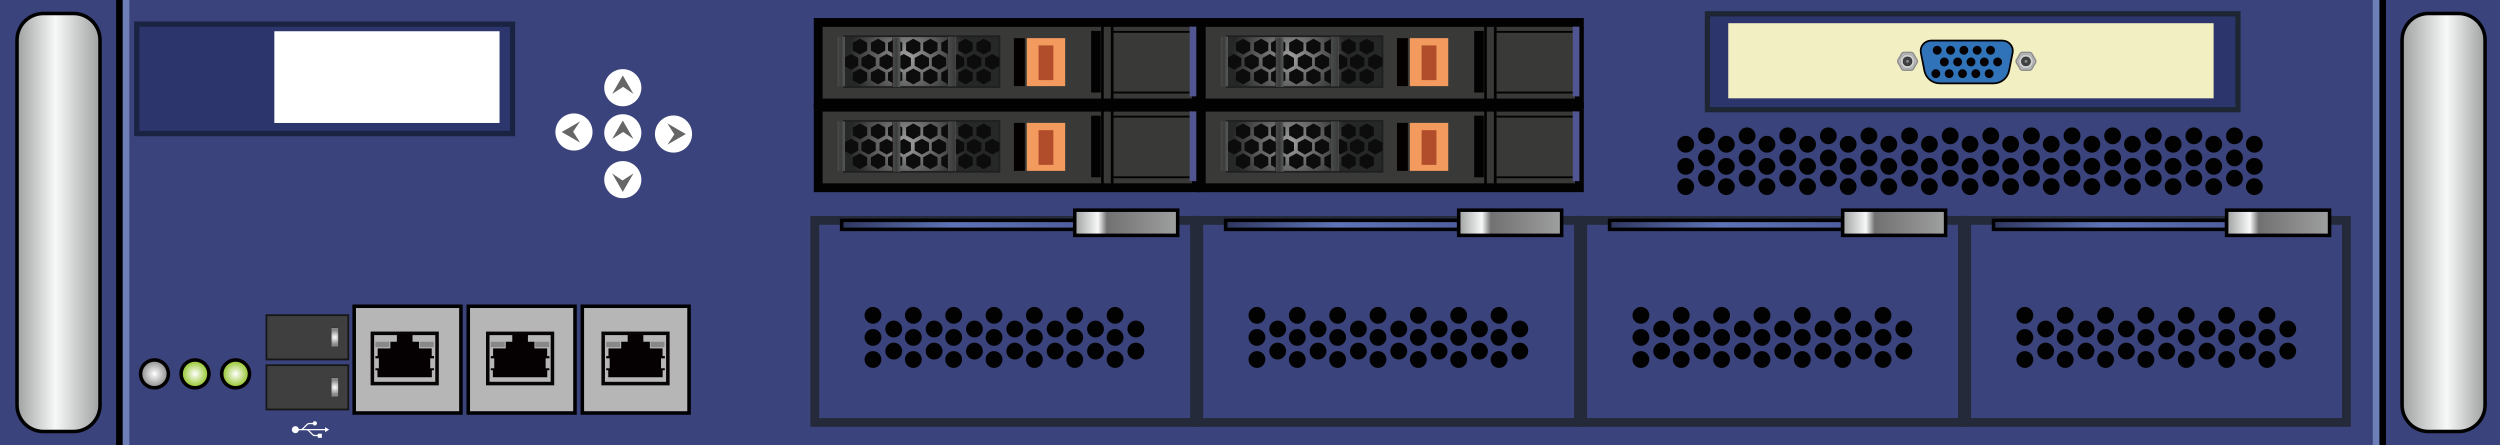 <?xml version="1.0" encoding="utf-8"?>
<!-- Generator: Adobe Illustrator 16.0.0, SVG Export Plug-In . SVG Version: 6.00 Build 0)  -->
<!DOCTYPE svg PUBLIC "-//W3C//DTD SVG 1.1//EN" "http://www.w3.org/Graphics/SVG/1.1/DTD/svg11.dtd">
<svg version="1.1" id="图层_1" xmlns="http://www.w3.org/2000/svg" xmlns:xlink="http://www.w3.org/1999/xlink" x="0px" y="0px"
	 width="1417.32px" height="252.28px" viewBox="0 0 1417.32 252.28" enable-background="new 0 0 1417.32 252.28"
	 xml:space="preserve">
<g>
	<rect x="-0.001" y="-0.001" fill="#3A437B" width="1417.323" height="252.283"/>
	
		<rect x="77.526" y="13.713" fill="#2C366C" stroke="#1B2342" stroke-width="3" stroke-miterlimit="10" width="213.034" height="62"/>
	<rect x="155.531" y="17.713" fill="#FFFFFF" width="127.671" height="52"/>
	<g>
		<radialGradient id="SVGID_1_" cx="353.079" cy="49.728" r="10.527" gradientUnits="userSpaceOnUse">
			<stop  offset="0" style="stop-color:#FFFFFF"/>
			<stop  offset="1" style="stop-color:#FFFFFF"/>
		</radialGradient>
		<circle fill="url(#SVGID_1_)" cx="353.079" cy="49.728" r="10.527"/>
		<polygon fill="#666666" points="347.058,53.205 353.079,42.776 359.1,53.205 353.275,49.257 		"/>
	</g>
	<g>
		
			<radialGradient id="SVGID_2_" cx="-10149.08" cy="10790.438" r="10.527" gradientTransform="matrix(-1 0 0 -1 -9796.001 10892.273)" gradientUnits="userSpaceOnUse">
			<stop  offset="0" style="stop-color:#FFFFFF"/>
			<stop  offset="1" style="stop-color:#FFFFFF"/>
		</radialGradient>
		<circle fill="url(#SVGID_2_)" cx="353.079" cy="101.836" r="10.526"/>
		<polygon fill="#666666" points="359.101,98.36 353.079,108.789 347.058,98.36 352.882,102.307 		"/>
	</g>
	<g>
		<radialGradient id="SVGID_3_" cx="353.079" cy="75.282" r="10.527" gradientUnits="userSpaceOnUse">
			<stop  offset="0" style="stop-color:#FFFFFF"/>
			<stop  offset="1" style="stop-color:#FFFFFF"/>
		</radialGradient>
		<circle fill="url(#SVGID_3_)" cx="353.079" cy="75.282" r="10.527"/>
		<polygon fill="#666666" points="347.058,78.758 353.079,68.33 359.1,78.758 353.275,74.811 		"/>
	</g>
	<g>
		
			<radialGradient id="SVGID_4_" cx="-10278.1" cy="229.594" r="10.527" gradientTransform="matrix(0 1 -1 0 611.428 10354.093)" gradientUnits="userSpaceOnUse">
			<stop  offset="0" style="stop-color:#FFFFFF"/>
			<stop  offset="1" style="stop-color:#FFFFFF"/>
		</radialGradient>
		<circle fill="url(#SVGID_4_)" cx="381.834" cy="75.994" r="10.526"/>
		<polygon fill="#666666" points="378.357,69.972 388.786,75.993 378.357,82.014 382.305,76.19 		"/>
	</g>
	<g>
		
			<radialGradient id="SVGID_5_" cx="407.074" cy="10782.953" r="10.527" gradientTransform="matrix(0 -1 1 0 -10457.559 481.907)" gradientUnits="userSpaceOnUse">
			<stop  offset="0" style="stop-color:#FFFFFF"/>
			<stop  offset="1" style="stop-color:#FFFFFF"/>
		</radialGradient>
		<circle fill="url(#SVGID_5_)" cx="325.396" cy="74.833" r="10.526"/>
		<polygon fill="#666666" points="328.871,80.855 318.442,74.833 328.871,68.812 324.924,74.636 		"/>
	</g>
	<g>
		<circle fill="#020202" cx="955.676" cy="81.778" r="4.772"/>
		<circle fill="#020202" cx="967.45" cy="77.005" r="4.773"/>
		<circle fill="#020202" cx="967.45" cy="89.534" r="4.773"/>
		<circle fill="#020202" cx="967.45" cy="101.033" r="4.773"/>
		<circle fill="#020202" cx="955.676" cy="94.307" r="4.772"/>
		<circle fill="#020202" cx="955.676" cy="105.807" r="4.772"/>
		<circle fill="#020202" cx="978.702" cy="81.778" r="4.772"/>
		<circle fill="#020202" cx="990.476" cy="77.005" r="4.773"/>
		<circle fill="#020202" cx="990.476" cy="89.534" r="4.773"/>
		<circle fill="#020202" cx="990.476" cy="101.033" r="4.773"/>
		<circle fill="#020202" cx="978.702" cy="94.307" r="4.772"/>
		<circle fill="#020202" cx="978.702" cy="105.807" r="4.772"/>
		<circle fill="#020202" cx="1001.729" cy="81.778" r="4.772"/>
		<circle fill="#020202" cx="1013.502" cy="77.005" r="4.773"/>
		<circle fill="#020202" cx="1013.502" cy="89.534" r="4.773"/>
		<circle fill="#020202" cx="1013.502" cy="101.033" r="4.773"/>
		<circle fill="#020202" cx="1001.729" cy="94.307" r="4.772"/>
		<circle fill="#020202" cx="1001.729" cy="105.807" r="4.772"/>
		<circle fill="#020202" cx="1024.755" cy="81.778" r="4.772"/>
		<circle fill="#020202" cx="1036.529" cy="77.005" r="4.773"/>
		<circle fill="#020202" cx="1036.529" cy="89.534" r="4.773"/>
		<circle fill="#020202" cx="1036.529" cy="101.033" r="4.773"/>
		<circle fill="#020202" cx="1024.755" cy="94.307" r="4.772"/>
		<circle fill="#020202" cx="1024.755" cy="105.807" r="4.772"/>
		<circle fill="#020202" cx="1047.781" cy="81.778" r="4.772"/>
		<circle fill="#020202" cx="1059.555" cy="77.005" r="4.772"/>
		<circle fill="#020202" cx="1059.555" cy="89.534" r="4.772"/>
		<circle fill="#020202" cx="1059.555" cy="101.033" r="4.772"/>
		<circle fill="#020202" cx="1047.781" cy="94.307" r="4.772"/>
		<circle fill="#020202" cx="1047.781" cy="105.807" r="4.772"/>
		<circle fill="#020202" cx="1070.808" cy="81.778" r="4.772"/>
		<circle fill="#020202" cx="1082.581" cy="77.005" r="4.772"/>
		<circle fill="#020202" cx="1082.581" cy="89.534" r="4.772"/>
		<circle fill="#020202" cx="1082.581" cy="101.033" r="4.772"/>
		<circle fill="#020202" cx="1070.808" cy="94.307" r="4.772"/>
		<circle fill="#020202" cx="1070.808" cy="105.807" r="4.772"/>
		<circle fill="#020202" cx="1093.834" cy="81.778" r="4.772"/>
		<circle fill="#020202" cx="1105.607" cy="77.005" r="4.772"/>
		<circle fill="#020202" cx="1105.607" cy="89.534" r="4.772"/>
		<circle fill="#020202" cx="1105.607" cy="101.033" r="4.772"/>
		<circle fill="#020202" cx="1093.834" cy="94.307" r="4.772"/>
		<circle fill="#020202" cx="1093.834" cy="105.807" r="4.772"/>
		<circle fill="#020202" cx="1116.86" cy="81.778" r="4.772"/>
		<circle fill="#020202" cx="1128.634" cy="77.005" r="4.773"/>
		<circle fill="#020202" cx="1128.634" cy="89.534" r="4.773"/>
		<circle fill="#020202" cx="1128.634" cy="101.033" r="4.773"/>
		<circle fill="#020202" cx="1116.86" cy="94.307" r="4.772"/>
		<circle fill="#020202" cx="1116.86" cy="105.807" r="4.772"/>
		<circle fill="#020202" cx="1139.887" cy="81.778" r="4.772"/>
		<circle fill="#020202" cx="1151.661" cy="77.005" r="4.772"/>
		<circle fill="#020202" cx="1151.661" cy="89.534" r="4.772"/>
		<circle fill="#020202" cx="1151.661" cy="101.033" r="4.772"/>
		<circle fill="#020202" cx="1139.887" cy="94.307" r="4.772"/>
		<circle fill="#020202" cx="1139.887" cy="105.807" r="4.772"/>
		<circle fill="#020202" cx="1162.913" cy="81.778" r="4.772"/>
		<circle fill="#020202" cx="1174.687" cy="77.005" r="4.773"/>
		<circle fill="#020202" cx="1174.687" cy="89.534" r="4.773"/>
		<circle fill="#020202" cx="1174.687" cy="101.033" r="4.773"/>
		<circle fill="#020202" cx="1162.913" cy="94.307" r="4.772"/>
		<circle fill="#020202" cx="1162.913" cy="105.807" r="4.772"/>
		<circle fill="#020202" cx="1185.939" cy="81.778" r="4.772"/>
		<circle fill="#020202" cx="1197.713" cy="77.005" r="4.773"/>
		<circle fill="#020202" cx="1197.713" cy="89.534" r="4.773"/>
		<circle fill="#020202" cx="1197.713" cy="101.033" r="4.773"/>
		<circle fill="#020202" cx="1185.939" cy="94.307" r="4.772"/>
		<circle fill="#020202" cx="1185.939" cy="105.807" r="4.772"/>
		<circle fill="#020202" cx="1208.966" cy="81.778" r="4.772"/>
		<circle fill="#020202" cx="1220.74" cy="77.005" r="4.773"/>
		<circle fill="#020202" cx="1220.74" cy="89.534" r="4.773"/>
		<circle fill="#020202" cx="1220.74" cy="101.033" r="4.773"/>
		<circle fill="#020202" cx="1208.966" cy="94.307" r="4.772"/>
		<circle fill="#020202" cx="1208.966" cy="105.807" r="4.772"/>
		<circle fill="#020202" cx="1231.992" cy="81.778" r="4.772"/>
		<circle fill="#020202" cx="1243.766" cy="77.005" r="4.773"/>
		<circle fill="#020202" cx="1243.766" cy="89.534" r="4.773"/>
		<circle fill="#020202" cx="1243.766" cy="101.033" r="4.773"/>
		<circle fill="#020202" cx="1231.992" cy="94.307" r="4.772"/>
		<circle fill="#020202" cx="1231.992" cy="105.807" r="4.772"/>
		<circle fill="#020202" cx="1255.019" cy="81.778" r="4.772"/>
		<circle fill="#020202" cx="1266.792" cy="77.005" r="4.773"/>
		<circle fill="#020202" cx="1266.792" cy="89.534" r="4.773"/>
		<circle fill="#020202" cx="1266.792" cy="101.033" r="4.773"/>
		<circle fill="#020202" cx="1255.019" cy="94.307" r="4.772"/>
		<circle fill="#020202" cx="1255.019" cy="105.807" r="4.772"/>
		<circle fill="#020202" cx="1278.045" cy="81.778" r="4.772"/>
		<circle fill="#020202" cx="1278.045" cy="94.307" r="4.772"/>
		<circle fill="#020202" cx="1278.045" cy="105.807" r="4.772"/>
	</g>
	<g>
		
			<rect x="461.916" y="124.929" fill="#3A437B" stroke="#252A3A" stroke-width="5" stroke-miterlimit="10" width="215.286" height="114.569"/>
		<g>
			<circle fill="#020202" cx="494.917" cy="178.766" r="4.772"/>
			<circle fill="#020202" cx="494.917" cy="191.293" r="4.772"/>
			<circle fill="#020202" cx="506.691" cy="186.521" r="4.773"/>
			<circle fill="#020202" cx="506.691" cy="199.049" r="4.773"/>
			<circle fill="#020202" cx="494.917" cy="203.822" r="4.772"/>
		</g>
		<g>
			<circle fill="#020202" cx="517.794" cy="178.766" r="4.772"/>
			<circle fill="#020202" cx="517.794" cy="191.293" r="4.772"/>
			<circle fill="#020202" cx="529.567" cy="186.521" r="4.772"/>
			<circle fill="#020202" cx="529.567" cy="199.049" r="4.772"/>
			<circle fill="#020202" cx="517.794" cy="203.822" r="4.772"/>
		</g>
		<g>
			<circle fill="#020202" cx="540.671" cy="178.766" r="4.772"/>
			<circle fill="#020202" cx="540.671" cy="191.293" r="4.772"/>
			<circle fill="#020202" cx="552.445" cy="186.521" r="4.773"/>
			<circle fill="#020202" cx="552.445" cy="199.049" r="4.773"/>
			<circle fill="#020202" cx="540.671" cy="203.822" r="4.772"/>
		</g>
		<g>
			<circle fill="#020202" cx="563.548" cy="178.766" r="4.772"/>
			<circle fill="#020202" cx="563.548" cy="191.293" r="4.772"/>
			<circle fill="#020202" cx="575.321" cy="186.521" r="4.772"/>
			<circle fill="#020202" cx="575.321" cy="199.049" r="4.772"/>
			<circle fill="#020202" cx="563.548" cy="203.822" r="4.772"/>
		</g>
		<g>
			<circle fill="#020202" cx="586.425" cy="178.766" r="4.772"/>
			<circle fill="#020202" cx="586.425" cy="191.293" r="4.772"/>
			<circle fill="#020202" cx="598.198" cy="186.521" r="4.772"/>
			<circle fill="#020202" cx="598.198" cy="199.049" r="4.772"/>
			<circle fill="#020202" cx="586.425" cy="203.822" r="4.772"/>
		</g>
		<g>
			<circle fill="#020202" cx="609.302" cy="178.766" r="4.772"/>
			<circle fill="#020202" cx="609.302" cy="191.293" r="4.772"/>
			<circle fill="#020202" cx="621.076" cy="186.521" r="4.773"/>
			<circle fill="#020202" cx="621.076" cy="199.049" r="4.773"/>
			<circle fill="#020202" cx="609.302" cy="203.822" r="4.772"/>
		</g>
		<g>
			<circle fill="#020202" cx="632.179" cy="178.766" r="4.772"/>
			<circle fill="#020202" cx="632.179" cy="191.293" r="4.772"/>
			<circle fill="#020202" cx="643.952" cy="186.521" r="4.772"/>
			<circle fill="#020202" cx="643.952" cy="199.049" r="4.772"/>
			<circle fill="#020202" cx="632.179" cy="203.822" r="4.772"/>
		</g>
		<linearGradient id="SVGID_6_" gradientUnits="userSpaceOnUse" x1="477.16" y1="127.481" x2="609.302" y2="127.481">
			<stop  offset="0" style="stop-color:#2F3760"/>
			<stop  offset="0.473" style="stop-color:#5E74B7"/>
			<stop  offset="1" style="stop-color:#4F5E9E"/>
		</linearGradient>
		
			<rect x="477.16" y="124.93" fill="url(#SVGID_6_)" stroke="#000000" stroke-width="2" stroke-miterlimit="10" width="132.142" height="5.103"/>
		<linearGradient id="SVGID_7_" gradientUnits="userSpaceOnUse" x1="609.302" y1="126.294" x2="667.654" y2="126.294">
			<stop  offset="0" style="stop-color:#9FA0A0"/>
			<stop  offset="0.226" style="stop-color:#F7F8F8"/>
			<stop  offset="0.312" style="stop-color:#727171"/>
			<stop  offset="1" style="stop-color:#9FA0A0"/>
		</linearGradient>
		
			<rect x="609.302" y="119.152" fill="url(#SVGID_7_)" stroke="#000000" stroke-width="2" stroke-miterlimit="10" width="58.353" height="14.284"/>
		
			<rect x="679.595" y="124.929" fill="#3A437B" stroke="#252A3A" stroke-width="5" stroke-miterlimit="10" width="215.286" height="114.569"/>
		<g>
			<circle fill="#020202" cx="712.596" cy="178.766" r="4.772"/>
			<circle fill="#020202" cx="712.596" cy="191.293" r="4.772"/>
			<circle fill="#020202" cx="724.37" cy="186.521" r="4.772"/>
			<circle fill="#020202" cx="724.37" cy="199.049" r="4.772"/>
			<circle fill="#020202" cx="712.596" cy="203.822" r="4.772"/>
		</g>
		<g>
			<circle fill="#020202" cx="735.473" cy="178.766" r="4.773"/>
			<circle fill="#020202" cx="735.473" cy="191.293" r="4.773"/>
			<circle fill="#020202" cx="747.247" cy="186.521" r="4.772"/>
			<circle fill="#020202" cx="747.247" cy="199.049" r="4.772"/>
			<circle fill="#020202" cx="735.473" cy="203.822" r="4.773"/>
		</g>
		<g>
			<circle fill="#020202" cx="758.351" cy="178.766" r="4.772"/>
			<circle fill="#020202" cx="758.351" cy="191.293" r="4.772"/>
			<circle fill="#020202" cx="770.124" cy="186.521" r="4.772"/>
			<circle fill="#020202" cx="770.124" cy="199.049" r="4.772"/>
			<circle fill="#020202" cx="758.351" cy="203.822" r="4.772"/>
		</g>
		<g>
			<circle fill="#020202" cx="781.227" cy="178.766" r="4.772"/>
			<circle fill="#020202" cx="781.227" cy="191.293" r="4.772"/>
			<circle fill="#020202" cx="793.001" cy="186.521" r="4.772"/>
			<circle fill="#020202" cx="793.001" cy="199.049" r="4.772"/>
			<circle fill="#020202" cx="781.227" cy="203.822" r="4.772"/>
		</g>
		<g>
			<circle fill="#020202" cx="804.104" cy="178.766" r="4.773"/>
			<circle fill="#020202" cx="804.104" cy="191.293" r="4.773"/>
			<circle fill="#020202" cx="815.878" cy="186.521" r="4.772"/>
			<circle fill="#020202" cx="815.878" cy="199.049" r="4.772"/>
			<circle fill="#020202" cx="804.104" cy="203.822" r="4.773"/>
		</g>
		<g>
			<circle fill="#020202" cx="826.98" cy="178.766" r="4.772"/>
			<circle fill="#020202" cx="826.98" cy="191.293" r="4.772"/>
			<circle fill="#020202" cx="838.755" cy="186.521" r="4.772"/>
			<circle fill="#020202" cx="838.755" cy="199.049" r="4.772"/>
			<circle fill="#020202" cx="826.98" cy="203.822" r="4.772"/>
		</g>
		<g>
			<circle fill="#020202" cx="849.857" cy="178.766" r="4.772"/>
			<circle fill="#020202" cx="849.857" cy="191.293" r="4.772"/>
			<circle fill="#020202" cx="861.632" cy="186.521" r="4.772"/>
			<circle fill="#020202" cx="861.632" cy="199.049" r="4.772"/>
			<circle fill="#020202" cx="849.857" cy="203.822" r="4.772"/>
		</g>
		<linearGradient id="SVGID_8_" gradientUnits="userSpaceOnUse" x1="694.84" y1="127.481" x2="826.981" y2="127.481">
			<stop  offset="0" style="stop-color:#2F3760"/>
			<stop  offset="0.473" style="stop-color:#5E74B7"/>
			<stop  offset="1" style="stop-color:#4F5E9E"/>
		</linearGradient>
		
			<rect x="694.84" y="124.93" fill="url(#SVGID_8_)" stroke="#000000" stroke-width="2" stroke-miterlimit="10" width="132.141" height="5.103"/>
		<linearGradient id="SVGID_9_" gradientUnits="userSpaceOnUse" x1="826.981" y1="126.294" x2="885.333" y2="126.294">
			<stop  offset="0" style="stop-color:#9FA0A0"/>
			<stop  offset="0.226" style="stop-color:#F7F8F8"/>
			<stop  offset="0.312" style="stop-color:#727171"/>
			<stop  offset="1" style="stop-color:#9FA0A0"/>
		</linearGradient>
		
			<rect x="826.98" y="119.152" fill="url(#SVGID_9_)" stroke="#000000" stroke-width="2" stroke-miterlimit="10" width="58.353" height="14.284"/>
		
			<rect x="897.274" y="124.929" fill="#3A437B" stroke="#252A3A" stroke-width="5" stroke-miterlimit="10" width="215.286" height="114.569"/>
		<g>
			<circle fill="#020202" cx="930.275" cy="178.766" r="4.772"/>
			<circle fill="#020202" cx="930.275" cy="191.293" r="4.772"/>
			<circle fill="#020202" cx="942.049" cy="186.521" r="4.773"/>
			<circle fill="#020202" cx="942.049" cy="199.049" r="4.773"/>
			<circle fill="#020202" cx="930.275" cy="203.822" r="4.772"/>
		</g>
		<g>
			<circle fill="#020202" cx="953.152" cy="178.766" r="4.772"/>
			<circle fill="#020202" cx="953.152" cy="191.293" r="4.772"/>
			<circle fill="#020202" cx="964.926" cy="186.521" r="4.773"/>
			<circle fill="#020202" cx="964.926" cy="199.049" r="4.773"/>
			<circle fill="#020202" cx="953.152" cy="203.822" r="4.772"/>
		</g>
		<g>
			<circle fill="#020202" cx="976.029" cy="178.766" r="4.772"/>
			<circle fill="#020202" cx="976.029" cy="191.293" r="4.772"/>
			<circle fill="#020202" cx="987.803" cy="186.521" r="4.773"/>
			<circle fill="#020202" cx="987.803" cy="199.049" r="4.773"/>
			<circle fill="#020202" cx="976.029" cy="203.822" r="4.772"/>
		</g>
		<g>
			<circle fill="#020202" cx="998.906" cy="178.766" r="4.772"/>
			<circle fill="#020202" cx="998.906" cy="191.293" r="4.772"/>
			<circle fill="#020202" cx="1010.68" cy="186.521" r="4.772"/>
			<circle fill="#020202" cx="1010.68" cy="199.049" r="4.772"/>
			<circle fill="#020202" cx="998.906" cy="203.822" r="4.772"/>
		</g>
		<g>
			<circle fill="#020202" cx="1021.783" cy="178.766" r="4.772"/>
			<circle fill="#020202" cx="1021.783" cy="191.293" r="4.772"/>
			<circle fill="#020202" cx="1033.557" cy="186.521" r="4.772"/>
			<circle fill="#020202" cx="1033.557" cy="199.049" r="4.772"/>
			<circle fill="#020202" cx="1021.783" cy="203.822" r="4.772"/>
		</g>
		<g>
			<circle fill="#020202" cx="1044.66" cy="178.766" r="4.772"/>
			<circle fill="#020202" cx="1044.66" cy="191.293" r="4.772"/>
			<circle fill="#020202" cx="1056.434" cy="186.521" r="4.773"/>
			<circle fill="#020202" cx="1056.434" cy="199.049" r="4.773"/>
			<circle fill="#020202" cx="1044.66" cy="203.822" r="4.772"/>
		</g>
		<g>
			<circle fill="#020202" cx="1067.537" cy="178.766" r="4.772"/>
			<circle fill="#020202" cx="1067.537" cy="191.293" r="4.772"/>
			<circle fill="#020202" cx="1079.311" cy="186.521" r="4.772"/>
			<circle fill="#020202" cx="1079.311" cy="199.049" r="4.772"/>
			<circle fill="#020202" cx="1067.537" cy="203.822" r="4.772"/>
		</g>
		<linearGradient id="SVGID_10_" gradientUnits="userSpaceOnUse" x1="912.519" y1="127.481" x2="1044.66" y2="127.481">
			<stop  offset="0" style="stop-color:#2F3760"/>
			<stop  offset="0.473" style="stop-color:#5E74B7"/>
			<stop  offset="1" style="stop-color:#4F5E9E"/>
		</linearGradient>
		
			<rect x="912.519" y="124.93" fill="url(#SVGID_10_)" stroke="#000000" stroke-width="2" stroke-miterlimit="10" width="132.142" height="5.103"/>
		<linearGradient id="SVGID_11_" gradientUnits="userSpaceOnUse" x1="1044.66" y1="126.294" x2="1103.013" y2="126.294">
			<stop  offset="0" style="stop-color:#9FA0A0"/>
			<stop  offset="0.226" style="stop-color:#F7F8F8"/>
			<stop  offset="0.312" style="stop-color:#727171"/>
			<stop  offset="1" style="stop-color:#9FA0A0"/>
		</linearGradient>
		
			<rect x="1044.66" y="119.152" fill="url(#SVGID_11_)" stroke="#000000" stroke-width="2" stroke-miterlimit="10" width="58.353" height="14.284"/>
		
			<rect x="1114.953" y="124.929" fill="#3A437B" stroke="#252A3A" stroke-width="5" stroke-miterlimit="10" width="215.286" height="114.569"/>
		<g>
			<circle fill="#020202" cx="1147.955" cy="178.766" r="4.772"/>
			<circle fill="#020202" cx="1147.955" cy="191.293" r="4.772"/>
			<circle fill="#020202" cx="1159.729" cy="186.521" r="4.772"/>
			<circle fill="#020202" cx="1159.729" cy="199.049" r="4.772"/>
			<circle fill="#020202" cx="1147.955" cy="203.822" r="4.772"/>
		</g>
		<g>
			<circle fill="#020202" cx="1170.831" cy="178.766" r="4.772"/>
			<circle fill="#020202" cx="1170.831" cy="191.293" r="4.772"/>
			<circle fill="#020202" cx="1182.605" cy="186.521" r="4.772"/>
			<circle fill="#020202" cx="1182.605" cy="199.049" r="4.772"/>
			<circle fill="#020202" cx="1170.831" cy="203.822" r="4.772"/>
		</g>
		<g>
			<circle fill="#020202" cx="1193.709" cy="178.766" r="4.772"/>
			<circle fill="#020202" cx="1193.709" cy="191.293" r="4.772"/>
			<circle fill="#020202" cx="1205.482" cy="186.521" r="4.772"/>
			<circle fill="#020202" cx="1205.482" cy="199.049" r="4.772"/>
			<circle fill="#020202" cx="1193.709" cy="203.822" r="4.772"/>
		</g>
		<g>
			<circle fill="#020202" cx="1216.585" cy="178.766" r="4.772"/>
			<circle fill="#020202" cx="1216.585" cy="191.293" r="4.772"/>
			<circle fill="#020202" cx="1228.359" cy="186.521" r="4.772"/>
			<circle fill="#020202" cx="1228.359" cy="199.049" r="4.772"/>
			<circle fill="#020202" cx="1216.585" cy="203.822" r="4.772"/>
		</g>
		<g>
			<circle fill="#020202" cx="1239.462" cy="178.766" r="4.773"/>
			<circle fill="#020202" cx="1239.462" cy="191.293" r="4.773"/>
			<circle fill="#020202" cx="1251.236" cy="186.521" r="4.772"/>
			<circle fill="#020202" cx="1251.236" cy="199.049" r="4.772"/>
			<circle fill="#020202" cx="1239.462" cy="203.822" r="4.773"/>
		</g>
		<g>
			<circle fill="#020202" cx="1262.339" cy="178.766" r="4.773"/>
			<circle fill="#020202" cx="1262.339" cy="191.293" r="4.773"/>
			<circle fill="#020202" cx="1274.113" cy="186.521" r="4.772"/>
			<circle fill="#020202" cx="1274.113" cy="199.049" r="4.772"/>
			<circle fill="#020202" cx="1262.339" cy="203.822" r="4.773"/>
		</g>
		<g>
			<circle fill="#020202" cx="1285.216" cy="178.766" r="4.772"/>
			<circle fill="#020202" cx="1285.216" cy="191.293" r="4.772"/>
			<circle fill="#020202" cx="1296.99" cy="186.521" r="4.772"/>
			<circle fill="#020202" cx="1296.99" cy="199.049" r="4.772"/>
			<circle fill="#020202" cx="1285.216" cy="203.822" r="4.772"/>
		</g>
		<linearGradient id="SVGID_12_" gradientUnits="userSpaceOnUse" x1="1130.198" y1="127.481" x2="1262.339" y2="127.481">
			<stop  offset="0" style="stop-color:#2F3760"/>
			<stop  offset="0.473" style="stop-color:#5E74B7"/>
			<stop  offset="1" style="stop-color:#4F5E9E"/>
		</linearGradient>
		
			<rect x="1130.198" y="124.93" fill="url(#SVGID_12_)" stroke="#000000" stroke-width="2" stroke-miterlimit="10" width="132.141" height="5.103"/>
		<linearGradient id="SVGID_13_" gradientUnits="userSpaceOnUse" x1="1262.339" y1="126.294" x2="1320.691" y2="126.294">
			<stop  offset="0" style="stop-color:#9FA0A0"/>
			<stop  offset="0.226" style="stop-color:#F7F8F8"/>
			<stop  offset="0.312" style="stop-color:#727171"/>
			<stop  offset="1" style="stop-color:#9FA0A0"/>
		</linearGradient>
		
			<rect x="1262.339" y="119.152" fill="url(#SVGID_13_)" stroke="#000000" stroke-width="2" stroke-miterlimit="10" width="58.353" height="14.284"/>
	</g>
	<g>
		
			<rect x="968.001" y="7.818" fill="#2C366C" stroke="#1E2633" stroke-width="3" stroke-miterlimit="10" width="300.755" height="54.358"/>
		<rect x="979.798" y="13.15" fill="#F2EFC2" width="275.16" height="42.593"/>
		<g>
			<path fill="#3073B9" d="M1130.285,47.256h-30.57c-4.237,0-7.885-2.995-8.708-7.152l-2.048-10.343
				c-0.625-3.542,2.249-6.768,6.026-6.768h40.03c3.778,0,6.651,3.226,6.026,6.768l-2.049,10.343
				C1138.17,44.261,1134.524,47.256,1130.285,47.256"/>
			<path fill="none" stroke="#040000" stroke-miterlimit="10" d="M1130.285,47.256h-30.57c-4.237,0-7.885-2.995-8.708-7.152
				l-2.048-10.343c-0.625-3.542,2.249-6.768,6.026-6.768h40.03c3.778,0,6.651,3.226,6.026,6.768l-2.049,10.343
				C1138.17,44.261,1134.524,47.256,1130.285,47.256z"/>
			<path fill="#040000" d="M1100.752,28.497c0,1.382-1.117,2.502-2.494,2.502c-1.378,0-2.494-1.12-2.494-2.502
				c0-1.381,1.116-2.502,2.494-2.502C1099.635,25.995,1100.752,27.116,1100.752,28.497"/>
			<path fill="#040000" d="M1108.306,28.497c0,1.382-1.116,2.502-2.494,2.502s-2.493-1.12-2.493-2.502
				c0-1.381,1.115-2.502,2.493-2.502S1108.306,27.116,1108.306,28.497"/>
			<path fill="#040000" d="M1115.86,28.497c0,1.382-1.118,2.502-2.495,2.502s-2.494-1.12-2.494-2.502
				c0-1.381,1.117-2.502,2.494-2.502S1115.86,27.116,1115.86,28.497"/>
			<path fill="#040000" d="M1123.413,28.497c0,1.382-1.117,2.502-2.494,2.502s-2.493-1.12-2.493-2.502
				c0-1.381,1.116-2.502,2.493-2.502S1123.413,27.116,1123.413,28.497"/>
			<path fill="#040000" d="M1130.968,28.497c0,1.382-1.117,2.502-2.494,2.502s-2.495-1.12-2.495-2.502
				c0-1.381,1.118-2.502,2.495-2.502S1130.968,27.116,1130.968,28.497"/>
			<path fill="#040000" d="M1104.793,35.125c0,1.382-1.118,2.502-2.495,2.502c-1.378,0-2.495-1.12-2.495-2.502
				s1.117-2.502,2.495-2.502C1103.675,32.624,1104.793,33.744,1104.793,35.125"/>
			<path fill="#040000" d="M1112.346,35.125c0,1.382-1.117,2.502-2.494,2.502c-1.378,0-2.494-1.12-2.494-2.502
				s1.116-2.502,2.494-2.502C1111.229,32.624,1112.346,33.744,1112.346,35.125"/>
			<path fill="#040000" d="M1119.899,35.125c0,1.382-1.117,2.502-2.493,2.502c-1.379,0-2.494-1.12-2.494-2.502
				s1.115-2.502,2.494-2.502C1118.782,32.624,1119.899,33.744,1119.899,35.125"/>
			<path fill="#040000" d="M1127.453,35.125c0,1.382-1.117,2.502-2.493,2.502c-1.378,0-2.495-1.12-2.495-2.502
				s1.117-2.502,2.495-2.502C1126.336,32.624,1127.453,33.744,1127.453,35.125"/>
			<path fill="#040000" d="M1135.007,35.125c0,1.382-1.116,2.502-2.493,2.502s-2.494-1.12-2.494-2.502s1.117-2.502,2.494-2.502
				S1135.007,33.744,1135.007,35.125"/>
			<path fill="#040000" d="M1099.981,41.753c0,1.382-1.118,2.503-2.494,2.503c-1.378,0-2.493-1.121-2.493-2.503
				s1.115-2.502,2.493-2.502C1098.863,39.251,1099.981,40.372,1099.981,41.753"/>
			<path fill="#040000" d="M1107.535,41.753c0,1.382-1.116,2.503-2.493,2.503c-1.378,0-2.496-1.121-2.496-2.503
				s1.118-2.502,2.496-2.502C1106.419,39.251,1107.535,40.372,1107.535,41.753"/>
			<path fill="#040000" d="M1115.089,41.753c0,1.382-1.117,2.503-2.494,2.503c-1.378,0-2.495-1.121-2.495-2.503
				s1.117-2.502,2.495-2.502C1113.972,39.251,1115.089,40.372,1115.089,41.753"/>
			<path fill="#040000" d="M1122.644,41.753c0,1.382-1.117,2.503-2.494,2.503c-1.378,0-2.495-1.121-2.495-2.503
				s1.117-2.502,2.495-2.502C1121.526,39.251,1122.644,40.372,1122.644,41.753"/>
			<path fill="#040000" d="M1130.197,41.753c0,1.382-1.117,2.503-2.494,2.503c-1.378,0-2.493-1.121-2.493-2.503
				s1.115-2.502,2.493-2.502C1129.08,39.251,1130.197,40.372,1130.197,41.753"/>
			<path fill="#BDBCBD" d="M1079.397,39.796c-0.537,0-1.038-0.289-1.306-0.754l-2.037-3.527c-0.27-0.467-0.27-1.042,0.002-1.509
				l2.035-3.528c0.271-0.465,0.769-0.754,1.306-0.754h4.076c0.534,0,1.037,0.289,1.304,0.754l2.037,3.529
				c0.27,0.466,0.27,1.041-0.001,1.51l-2.036,3.525c-0.266,0.465-0.767,0.754-1.304,0.754H1079.397z"/>
			<path fill="#8F8E8E" d="M1083.473,30.15c0.386,0,0.744,0.206,0.937,0.541l2.038,3.529c0.192,0.335,0.192,0.747,0,1.081
				l-2.038,3.529c-0.192,0.335-0.551,0.541-0.937,0.541h-4.075c-0.386,0-0.743-0.206-0.937-0.541l-2.038-3.529
				c-0.192-0.334-0.192-0.746,0-1.081l2.038-3.529c0.193-0.335,0.551-0.541,0.937-0.541H1083.473 M1083.473,29.299h-4.075
				c-0.688,0-1.329,0.37-1.675,0.966l-2.036,3.53c-0.345,0.596-0.345,1.335,0,1.932l2.036,3.528
				c0.346,0.597,0.987,0.967,1.675,0.967h4.075c0.688,0,1.328-0.37,1.673-0.967l2.038-3.528c0.344-0.597,0.344-1.336,0-1.932
				l-2.038-3.53C1084.801,29.669,1084.161,29.299,1083.473,29.299"/>
			<path fill="#CCCDCD" d="M1085.528,34.792c0,2.268-1.832,4.106-4.093,4.106c-2.262,0-4.095-1.839-4.095-4.106
				c0-2.267,1.833-4.105,4.095-4.105C1083.696,30.687,1085.528,32.526,1085.528,34.792"/>
			
				<ellipse fill="none" stroke="#8F8E8E" stroke-width="0.25" stroke-miterlimit="10" cx="1081.435" cy="34.792" rx="4.094" ry="4.106"/>
			<path fill="#414244" d="M1083.964,34.792c0,1.401-1.131,2.538-2.529,2.538c-1.396,0-2.528-1.137-2.528-2.538
				c0-1.4,1.133-2.536,2.528-2.536C1082.833,32.256,1083.964,33.392,1083.964,34.792"/>
			
				<ellipse fill="none" stroke="#040000" stroke-width="0.25" stroke-miterlimit="10" cx="1081.435" cy="34.792" rx="2.529" ry="2.538"/>
			<path fill="#8F8E8E" d="M1082.221,34.792c0,0.437-0.351,0.789-0.786,0.789c-0.434,0-0.785-0.353-0.785-0.789
				c0-0.435,0.352-0.788,0.785-0.788C1081.87,34.004,1082.221,34.358,1082.221,34.792"/>
			<path fill="#BDBCBD" d="M1146.528,39.796c-0.537,0-1.036-0.289-1.306-0.754l-2.038-3.527c-0.267-0.467-0.267-1.042,0-1.508
				l2.038-3.529c0.271-0.465,0.769-0.754,1.306-0.754h4.076c0.535,0,1.036,0.289,1.305,0.754l2.038,3.529
				c0.266,0.466,0.266,1.041,0,1.508l-2.038,3.527c-0.266,0.465-0.769,0.754-1.305,0.754H1146.528z"/>
			<path fill="#8F8E8E" d="M1150.604,30.15c0.387,0,0.744,0.206,0.938,0.541l2.037,3.529c0.192,0.335,0.192,0.747,0,1.081
				l-2.037,3.529c-0.193,0.335-0.551,0.541-0.938,0.541h-4.075c-0.387,0-0.744-0.206-0.937-0.541l-2.038-3.529
				c-0.192-0.334-0.192-0.746,0-1.081l2.038-3.529c0.192-0.335,0.55-0.541,0.937-0.541H1150.604 M1150.604,29.299h-4.075
				c-0.688,0-1.329,0.37-1.674,0.966l-2.037,3.53c-0.345,0.596-0.345,1.335,0,1.932l2.037,3.528
				c0.345,0.597,0.985,0.967,1.674,0.967h4.075c0.689,0,1.329-0.37,1.673-0.967l2.038-3.528c0.344-0.597,0.344-1.336,0-1.932
				l-2.038-3.53C1151.933,29.669,1151.293,29.299,1150.604,29.299"/>
			<path fill="#CCCDCD" d="M1152.659,34.792c0,2.268-1.832,4.106-4.093,4.106c-2.262,0-4.094-1.839-4.094-4.106
				c0-2.267,1.832-4.105,4.094-4.105C1150.827,30.687,1152.659,32.526,1152.659,34.792"/>
			
				<ellipse fill="none" stroke="#8F8E8E" stroke-width="0.25" stroke-miterlimit="10" cx="1148.566" cy="34.792" rx="4.093" ry="4.106"/>
			<path fill="#414244" d="M1151.095,34.792c0,1.401-1.132,2.538-2.529,2.538c-1.396,0-2.528-1.137-2.528-2.538
				c0-1.4,1.133-2.536,2.528-2.536C1149.963,32.256,1151.095,33.392,1151.095,34.792"/>
			
				<ellipse fill="none" stroke="#040000" stroke-width="0.25" stroke-miterlimit="10" cx="1148.566" cy="34.792" rx="2.529" ry="2.538"/>
			<path fill="#8F8E8E" d="M1149.352,34.792c0,0.437-0.35,0.789-0.785,0.789s-0.786-0.353-0.786-0.789
				c0-0.435,0.351-0.788,0.786-0.788S1149.352,34.358,1149.352,34.792"/>
		</g>
	</g>
	<g>
		<g>
			
				<rect x="463.865" y="12.726" fill="#393A37" stroke="#020202" stroke-width="5" stroke-miterlimit="10" width="214.384" height="45.658"/>
			<g>
				<rect x="474.904" y="21.623" fill="#060404" width="91.696" height="26.042"/>
				<g>
					
						<radialGradient id="SVGID_14_" cx="-7666.441" cy="20874.602" r="34.425" gradientTransform="matrix(0 0.915 -0.958 0 20511.953 7047.759)" gradientUnits="userSpaceOnUse">
						<stop  offset="0" style="stop-color:#A1A0A0"/>
						<stop  offset="1" style="stop-color:#262727"/>
					</radialGradient>
					
						<rect x="478.376" y="20.531" fill="url(#SVGID_14_)" stroke="#1E1F1F" stroke-miterlimit="10" width="88.225" height="28.813"/>
					<polygon fill="#0C0C0C" points="566.601,32.849 562.541,30.61 558.482,32.849 558.482,37.325 562.541,39.566 566.601,37.325 
											"/>
					<polygon fill="#0C0C0C" points="556.335,32.849 552.276,30.61 548.215,32.849 548.215,37.325 552.276,39.566 556.335,37.325 
											"/>
					<polygon fill="#0C0C0C" points="546.651,32.849 542.59,30.61 538.533,32.849 538.533,37.325 542.59,39.566 546.651,37.325 
											"/>
					<polygon fill="#0C0C0C" points="536.387,32.849 532.327,30.61 528.268,32.849 528.268,37.325 532.327,39.566 536.387,37.325 
											"/>
					<polygon fill="#0C0C0C" points="526.688,32.849 522.629,30.61 518.568,32.849 518.568,37.325 522.629,39.566 526.688,37.325 
											"/>
					<polygon fill="#0C0C0C" points="516.424,32.849 512.364,30.61 508.304,32.849 508.304,37.325 512.364,39.566 516.424,37.325 
											"/>
					<polygon fill="#0C0C0C" points="506.739,32.849 502.68,30.61 498.62,32.849 498.62,37.325 502.68,39.566 506.739,37.325 					
						"/>
					<polygon fill="#0C0C0C" points="496.477,32.849 492.414,30.61 488.354,32.849 488.354,37.325 492.414,39.566 496.477,37.325 
											"/>
					<polygon fill="#0C0C0C" points="486.556,32.849 482.497,30.61 478.438,32.849 478.438,37.325 482.497,39.566 486.556,37.325 
											"/>
					<polygon fill="#0C0C0C" points="561.72,24.203 557.658,21.963 553.6,24.203 553.6,28.679 557.658,30.918 561.72,28.679 					
						"/>
					<polygon fill="#0C0C0C" points="551.454,24.203 547.393,21.963 543.333,24.203 543.333,28.679 547.393,30.918 551.454,28.679 
											"/>
					<polygon fill="#0C0C0C" points="541.77,24.203 537.71,21.963 533.649,24.203 533.649,28.679 537.71,30.918 541.77,28.679 					
						"/>
					<polygon fill="#0C0C0C" points="531.503,24.203 527.444,21.963 523.384,24.203 523.384,28.679 527.444,30.918 531.503,28.679 
											"/>
					<polygon fill="#0C0C0C" points="521.805,24.203 517.747,21.963 513.685,24.203 513.685,28.679 517.747,30.918 521.805,28.679 
											"/>
					<polygon fill="#0C0C0C" points="511.541,24.203 507.479,21.963 503.42,24.203 503.42,28.679 507.479,30.918 511.541,28.679 
											"/>
					<polygon fill="#0C0C0C" points="501.856,24.203 497.797,21.963 493.737,24.203 493.737,28.679 497.797,30.918 501.856,28.679 
											"/>
					<polygon fill="#0C0C0C" points="491.593,24.203 487.532,21.963 483.472,24.203 483.472,28.679 487.532,30.918 491.593,28.679 
											"/>
					<polygon fill="#0C0C0C" points="561.72,41.119 557.658,38.88 553.6,41.119 553.6,45.596 557.658,47.834 561.72,45.596 					"/>
					<polygon fill="#0C0C0C" points="551.454,41.119 547.393,38.88 543.333,41.119 543.333,45.596 547.393,47.834 551.454,45.596 
											"/>
					<polygon fill="#0C0C0C" points="541.77,41.119 537.71,38.88 533.649,41.119 533.649,45.596 537.71,47.834 541.77,45.596 					
						"/>
					<polygon fill="#0C0C0C" points="531.503,41.119 527.444,38.88 523.384,41.119 523.384,45.596 527.444,47.834 531.503,45.596 
											"/>
					<polygon fill="#0C0C0C" points="521.805,41.119 517.747,38.88 513.685,41.119 513.685,45.596 517.747,47.834 521.805,45.596 
											"/>
					<polygon fill="#0C0C0C" points="511.541,41.119 507.479,38.88 503.42,41.119 503.42,45.596 507.479,47.834 511.541,45.596 
											"/>
					<polygon fill="#0C0C0C" points="501.856,41.119 497.797,38.88 493.737,41.119 493.737,45.596 497.797,47.834 501.856,45.596 
											"/>
					<polygon fill="#0C0C0C" points="491.593,41.119 487.532,38.88 483.472,41.119 483.472,45.596 487.532,47.834 491.593,45.596 
											"/>
				</g>
				<g>
					
						<linearGradient id="SVGID_15_" gradientUnits="userSpaceOnUse" x1="-10621.49" y1="-1145.098" x2="-10621.49" y2="-1149.64" gradientTransform="matrix(0 1 -1 0 -607.8 10656.365)">
						<stop  offset="0.032" style="stop-color:#231815"/>
						<stop  offset="0.086" style="stop-color:#484949"/>
						<stop  offset="0.866" style="stop-color:#3C3C3D"/>
						<stop  offset="0.93" style="stop-color:#484949"/>
						<stop  offset="1" style="stop-color:#585959"/>
					</linearGradient>
					<rect x="537.298" y="20.792" fill="url(#SVGID_15_)" width="4.542" height="28.165"/>
					
						<linearGradient id="SVGID_16_" gradientUnits="userSpaceOnUse" x1="-10621.103" y1="-1113.72" x2="-10621.103" y2="-1118.262" gradientTransform="matrix(0 1 -1 0 -607.8 10656.365)">
						<stop  offset="0.032" style="stop-color:#231815"/>
						<stop  offset="0.086" style="stop-color:#484949"/>
						<stop  offset="0.559" style="stop-color:#3C3C3D"/>
						<stop  offset="0.699" style="stop-color:#484949"/>
						<stop  offset="1" style="stop-color:#585959"/>
					</linearGradient>
					<rect x="505.92" y="21.179" fill="url(#SVGID_16_)" width="4.542" height="28.164"/>
					
						<linearGradient id="SVGID_17_" gradientUnits="userSpaceOnUse" x1="-10621.49" y1="-1082.26" x2="-10621.49" y2="-1086.803" gradientTransform="matrix(0 1 -1 0 -607.8 10656.365)">
						<stop  offset="0.032" style="stop-color:#231815"/>
						<stop  offset="0.086" style="stop-color:#484949"/>
						<stop  offset="0.559" style="stop-color:#3C3C3D"/>
						<stop  offset="0.699" style="stop-color:#484949"/>
						<stop  offset="1" style="stop-color:#585959"/>
					</linearGradient>
					<rect x="474.46" y="20.792" fill="url(#SVGID_17_)" width="4.543" height="28.165"/>
				</g>
			</g>
			<rect x="574.809" y="21.623" fill="#040000" width="6.193" height="27.198"/>
			<rect x="582.101" y="21.623" fill="#F39B5F" width="21.768" height="27.198"/>
			<rect x="588.779" y="25.746" fill="#B14D2B" width="8.41" height="19.67"/>
			<rect x="624.239" y="12.727" fill="#020202" width="1.523" height="45.657"/>
			<rect x="629.755" y="13.108" fill="#020202" width="1.523" height="45.657"/>
			<rect x="630.517" y="17.537" fill="#020202" width="43.961" height="1.061"/>
			<rect x="630.517" y="51.925" fill="#020202" width="43.961" height="1.062"/>
			<rect x="618.592" y="17.537" fill="#020202" width="5.431" height="34.92"/>
			<rect x="674.478" y="15.111" fill="#515591" width="3.771" height="39.527"/>
		</g>
		<g>
			
				<rect x="463.865" y="60.774" fill="#393A37" stroke="#020202" stroke-width="5" stroke-miterlimit="10" width="214.384" height="45.658"/>
			<g>
				<rect x="474.904" y="69.67" fill="#060404" width="91.696" height="26.042"/>
				<g>
					
						<radialGradient id="SVGID_18_" cx="-7613.915" cy="20874.602" r="34.425" gradientTransform="matrix(0 0.915 -0.958 0 20511.953 7047.759)" gradientUnits="userSpaceOnUse">
						<stop  offset="0" style="stop-color:#A1A0A0"/>
						<stop  offset="1" style="stop-color:#262727"/>
					</radialGradient>
					
						<rect x="478.376" y="68.579" fill="url(#SVGID_18_)" stroke="#1E1F1F" stroke-miterlimit="10" width="88.225" height="28.813"/>
					<polygon fill="#0C0C0C" points="566.601,80.897 562.541,78.658 558.482,80.897 558.482,85.373 562.541,87.614 566.601,85.373 
											"/>
					<polygon fill="#0C0C0C" points="556.335,80.897 552.276,78.658 548.215,80.897 548.215,85.373 552.276,87.614 556.335,85.373 
											"/>
					<polygon fill="#0C0C0C" points="546.651,80.897 542.59,78.658 538.533,80.897 538.533,85.373 542.59,87.614 546.651,85.373 
											"/>
					<polygon fill="#0C0C0C" points="536.387,80.897 532.327,78.658 528.268,80.897 528.268,85.373 532.327,87.614 536.387,85.373 
											"/>
					<polygon fill="#0C0C0C" points="526.688,80.897 522.629,78.658 518.568,80.897 518.568,85.373 522.629,87.614 526.688,85.373 
											"/>
					<polygon fill="#0C0C0C" points="516.424,80.897 512.364,78.658 508.304,80.897 508.304,85.373 512.364,87.614 516.424,85.373 
											"/>
					<polygon fill="#0C0C0C" points="506.739,80.897 502.68,78.658 498.62,80.897 498.62,85.373 502.68,87.614 506.739,85.373 					
						"/>
					<polygon fill="#0C0C0C" points="496.477,80.897 492.414,78.658 488.354,80.897 488.354,85.373 492.414,87.614 496.477,85.373 
											"/>
					<polygon fill="#0C0C0C" points="486.556,80.897 482.497,78.658 478.438,80.897 478.438,85.373 482.497,87.614 486.556,85.373 
											"/>
					<polygon fill="#0C0C0C" points="561.72,72.25 557.658,70.011 553.6,72.25 553.6,76.727 557.658,78.966 561.72,76.727 					"/>
					<polygon fill="#0C0C0C" points="551.454,72.25 547.393,70.011 543.333,72.25 543.333,76.727 547.393,78.966 551.454,76.727 
											"/>
					<polygon fill="#0C0C0C" points="541.77,72.25 537.71,70.011 533.649,72.25 533.649,76.727 537.71,78.966 541.77,76.727 					
						"/>
					<polygon fill="#0C0C0C" points="531.503,72.25 527.444,70.011 523.384,72.25 523.384,76.727 527.444,78.966 531.503,76.727 
											"/>
					<polygon fill="#0C0C0C" points="521.805,72.25 517.747,70.011 513.685,72.25 513.685,76.727 517.747,78.966 521.805,76.727 
											"/>
					<polygon fill="#0C0C0C" points="511.541,72.25 507.479,70.011 503.42,72.25 503.42,76.727 507.479,78.966 511.541,76.727 					
						"/>
					<polygon fill="#0C0C0C" points="501.856,72.25 497.797,70.011 493.737,72.25 493.737,76.727 497.797,78.966 501.856,76.727 
											"/>
					<polygon fill="#0C0C0C" points="491.593,72.25 487.532,70.011 483.472,72.25 483.472,76.727 487.532,78.966 491.593,76.727 
											"/>
					<polygon fill="#0C0C0C" points="561.72,89.167 557.658,86.928 553.6,89.167 553.6,93.644 557.658,95.882 561.72,93.644 					
						"/>
					<polygon fill="#0C0C0C" points="551.454,89.167 547.393,86.928 543.333,89.167 543.333,93.644 547.393,95.882 551.454,93.644 
											"/>
					<polygon fill="#0C0C0C" points="541.77,89.167 537.71,86.928 533.649,89.167 533.649,93.644 537.71,95.882 541.77,93.644 					
						"/>
					<polygon fill="#0C0C0C" points="531.503,89.167 527.444,86.928 523.384,89.167 523.384,93.644 527.444,95.882 531.503,93.644 
											"/>
					<polygon fill="#0C0C0C" points="521.805,89.167 517.747,86.928 513.685,89.167 513.685,93.644 517.747,95.882 521.805,93.644 
											"/>
					<polygon fill="#0C0C0C" points="511.541,89.167 507.479,86.928 503.42,89.167 503.42,93.644 507.479,95.882 511.541,93.644 
											"/>
					<polygon fill="#0C0C0C" points="501.856,89.167 497.797,86.928 493.737,89.167 493.737,93.644 497.797,95.882 501.856,93.644 
											"/>
					<polygon fill="#0C0C0C" points="491.593,89.167 487.532,86.928 483.472,89.167 483.472,93.644 487.532,95.882 491.593,93.644 
											"/>
				</g>
				<g>
					
						<linearGradient id="SVGID_19_" gradientUnits="userSpaceOnUse" x1="-10573.442" y1="-1145.098" x2="-10573.442" y2="-1149.64" gradientTransform="matrix(0 1 -1 0 -607.8 10656.365)">
						<stop  offset="0.032" style="stop-color:#231815"/>
						<stop  offset="0.086" style="stop-color:#484949"/>
						<stop  offset="0.866" style="stop-color:#3C3C3D"/>
						<stop  offset="0.93" style="stop-color:#484949"/>
						<stop  offset="1" style="stop-color:#585959"/>
					</linearGradient>
					<rect x="537.298" y="68.84" fill="url(#SVGID_19_)" width="4.542" height="28.165"/>
					
						<linearGradient id="SVGID_20_" gradientUnits="userSpaceOnUse" x1="-10573.056" y1="-1113.72" x2="-10573.056" y2="-1118.262" gradientTransform="matrix(0 1 -1 0 -607.8 10656.365)">
						<stop  offset="0.032" style="stop-color:#231815"/>
						<stop  offset="0.086" style="stop-color:#484949"/>
						<stop  offset="0.559" style="stop-color:#3C3C3D"/>
						<stop  offset="0.699" style="stop-color:#484949"/>
						<stop  offset="1" style="stop-color:#585959"/>
					</linearGradient>
					<rect x="505.92" y="69.227" fill="url(#SVGID_20_)" width="4.542" height="28.164"/>
					
						<linearGradient id="SVGID_21_" gradientUnits="userSpaceOnUse" x1="-10573.442" y1="-1082.26" x2="-10573.442" y2="-1086.803" gradientTransform="matrix(0 1 -1 0 -607.8 10656.365)">
						<stop  offset="0.032" style="stop-color:#231815"/>
						<stop  offset="0.086" style="stop-color:#484949"/>
						<stop  offset="0.559" style="stop-color:#3C3C3D"/>
						<stop  offset="0.699" style="stop-color:#484949"/>
						<stop  offset="1" style="stop-color:#585959"/>
					</linearGradient>
					<rect x="474.46" y="68.84" fill="url(#SVGID_21_)" width="4.543" height="28.165"/>
				</g>
			</g>
			<rect x="574.809" y="69.67" fill="#040000" width="6.193" height="27.198"/>
			<rect x="582.101" y="69.67" fill="#F39B5F" width="21.768" height="27.198"/>
			<rect x="588.779" y="73.793" fill="#B14D2B" width="8.41" height="19.67"/>
			<rect x="624.239" y="60.775" fill="#020202" width="1.523" height="45.657"/>
			<rect x="629.755" y="61.156" fill="#020202" width="1.523" height="45.657"/>
			<rect x="630.517" y="65.584" fill="#020202" width="43.961" height="1.061"/>
			<rect x="630.517" y="99.973" fill="#020202" width="43.961" height="1.062"/>
			<rect x="618.592" y="65.584" fill="#020202" width="5.431" height="34.92"/>
			<rect x="674.478" y="63.159" fill="#515591" width="3.771" height="39.527"/>
		</g>
	</g>
	<g>
		<g>
			
				<rect x="681.036" y="12.726" fill="#393A37" stroke="#020202" stroke-width="5" stroke-miterlimit="10" width="214.384" height="45.658"/>
			<g>
				<rect x="692.075" y="21.623" fill="#060404" width="91.696" height="26.042"/>
				<g>
					
						<radialGradient id="SVGID_22_" cx="-7666.441" cy="20647.816" r="34.424" gradientTransform="matrix(0 0.915 -0.958 0 20511.953 7047.759)" gradientUnits="userSpaceOnUse">
						<stop  offset="0" style="stop-color:#A1A0A0"/>
						<stop  offset="1" style="stop-color:#262727"/>
					</radialGradient>
					
						<rect x="695.547" y="20.531" fill="url(#SVGID_22_)" stroke="#1E1F1F" stroke-miterlimit="10" width="88.225" height="28.813"/>
					<polygon fill="#0C0C0C" points="783.771,32.849 779.712,30.61 775.653,32.849 775.653,37.325 779.712,39.566 783.771,37.325 
											"/>
					<polygon fill="#0C0C0C" points="773.506,32.849 769.447,30.61 765.386,32.849 765.386,37.325 769.447,39.566 773.506,37.325 
											"/>
					<polygon fill="#0C0C0C" points="763.822,32.849 759.761,30.61 755.704,32.849 755.704,37.325 759.761,39.566 763.822,37.325 
											"/>
					<polygon fill="#0C0C0C" points="753.558,32.849 749.498,30.61 745.438,32.849 745.438,37.325 749.498,39.566 753.558,37.325 
											"/>
					<polygon fill="#0C0C0C" points="743.858,32.849 739.8,30.61 735.739,32.849 735.739,37.325 739.8,39.566 743.858,37.325 					
						"/>
					<polygon fill="#0C0C0C" points="733.595,32.849 729.535,30.61 725.475,32.849 725.475,37.325 729.535,39.566 733.595,37.325 
											"/>
					<polygon fill="#0C0C0C" points="723.91,32.849 719.851,30.61 715.791,32.849 715.791,37.325 719.851,39.566 723.91,37.325 
											"/>
					<polygon fill="#0C0C0C" points="713.647,32.849 709.585,30.61 705.524,32.849 705.524,37.325 709.585,39.566 713.647,37.325 
											"/>
					<polygon fill="#0C0C0C" points="703.727,32.849 699.668,30.61 695.609,32.849 695.609,37.325 699.668,39.566 703.727,37.325 
											"/>
					<polygon fill="#0C0C0C" points="778.891,24.203 774.829,21.963 770.771,24.203 770.771,28.679 774.829,30.918 778.891,28.679 
											"/>
					<polygon fill="#0C0C0C" points="768.625,24.203 764.563,21.963 760.504,24.203 760.504,28.679 764.563,30.918 768.625,28.679 
											"/>
					<polygon fill="#0C0C0C" points="758.94,24.203 754.881,21.963 750.82,24.203 750.82,28.679 754.881,30.918 758.94,28.679 					
						"/>
					<polygon fill="#0C0C0C" points="748.674,24.203 744.615,21.963 740.555,24.203 740.555,28.679 744.615,30.918 748.674,28.679 
											"/>
					<polygon fill="#0C0C0C" points="738.976,24.203 734.918,21.963 730.855,24.203 730.855,28.679 734.918,30.918 738.976,28.679 
											"/>
					<polygon fill="#0C0C0C" points="728.712,24.203 724.65,21.963 720.591,24.203 720.591,28.679 724.65,30.918 728.712,28.679 
											"/>
					<polygon fill="#0C0C0C" points="719.027,24.203 714.968,21.963 710.908,24.203 710.908,28.679 714.968,30.918 719.027,28.679 
											"/>
					<polygon fill="#0C0C0C" points="708.764,24.203 704.703,21.963 700.643,24.203 700.643,28.679 704.703,30.918 708.764,28.679 
											"/>
					<polygon fill="#0C0C0C" points="778.891,41.119 774.829,38.88 770.771,41.119 770.771,45.596 774.829,47.834 778.891,45.596 
											"/>
					<polygon fill="#0C0C0C" points="768.625,41.119 764.563,38.88 760.504,41.119 760.504,45.596 764.563,47.834 768.625,45.596 
											"/>
					<polygon fill="#0C0C0C" points="758.94,41.119 754.881,38.88 750.82,41.119 750.82,45.596 754.881,47.834 758.94,45.596 					
						"/>
					<polygon fill="#0C0C0C" points="748.674,41.119 744.615,38.88 740.555,41.119 740.555,45.596 744.615,47.834 748.674,45.596 
											"/>
					<polygon fill="#0C0C0C" points="738.976,41.119 734.918,38.88 730.855,41.119 730.855,45.596 734.918,47.834 738.976,45.596 
											"/>
					<polygon fill="#0C0C0C" points="728.712,41.119 724.65,38.88 720.591,41.119 720.591,45.596 724.65,47.834 728.712,45.596 
											"/>
					<polygon fill="#0C0C0C" points="719.027,41.119 714.968,38.88 710.908,41.119 710.908,45.596 714.968,47.834 719.027,45.596 
											"/>
					<polygon fill="#0C0C0C" points="708.764,41.119 704.703,38.88 700.643,41.119 700.643,45.596 704.703,47.834 708.764,45.596 
											"/>
				</g>
				<g>
					
						<linearGradient id="SVGID_23_" gradientUnits="userSpaceOnUse" x1="-10621.49" y1="-1362.269" x2="-10621.49" y2="-1366.811" gradientTransform="matrix(0 1 -1 0 -607.8 10656.365)">
						<stop  offset="0.032" style="stop-color:#231815"/>
						<stop  offset="0.086" style="stop-color:#484949"/>
						<stop  offset="0.866" style="stop-color:#3C3C3D"/>
						<stop  offset="0.93" style="stop-color:#484949"/>
						<stop  offset="1" style="stop-color:#585959"/>
					</linearGradient>
					<rect x="754.469" y="20.792" fill="url(#SVGID_23_)" width="4.542" height="28.165"/>
					
						<linearGradient id="SVGID_24_" gradientUnits="userSpaceOnUse" x1="-10621.103" y1="-1330.891" x2="-10621.103" y2="-1335.433" gradientTransform="matrix(0 1 -1 0 -607.8 10656.365)">
						<stop  offset="0.032" style="stop-color:#231815"/>
						<stop  offset="0.086" style="stop-color:#484949"/>
						<stop  offset="0.559" style="stop-color:#3C3C3D"/>
						<stop  offset="0.699" style="stop-color:#484949"/>
						<stop  offset="1" style="stop-color:#585959"/>
					</linearGradient>
					<rect x="723.091" y="21.179" fill="url(#SVGID_24_)" width="4.542" height="28.164"/>
					
						<linearGradient id="SVGID_25_" gradientUnits="userSpaceOnUse" x1="-10621.49" y1="-1299.431" x2="-10621.49" y2="-1303.974" gradientTransform="matrix(0 1 -1 0 -607.8 10656.365)">
						<stop  offset="0.032" style="stop-color:#231815"/>
						<stop  offset="0.086" style="stop-color:#484949"/>
						<stop  offset="0.559" style="stop-color:#3C3C3D"/>
						<stop  offset="0.699" style="stop-color:#484949"/>
						<stop  offset="1" style="stop-color:#585959"/>
					</linearGradient>
					<rect x="691.631" y="20.792" fill="url(#SVGID_25_)" width="4.543" height="28.165"/>
				</g>
			</g>
			<rect x="791.979" y="21.623" fill="#040000" width="6.193" height="27.198"/>
			<rect x="799.271" y="21.623" fill="#F39B5F" width="21.768" height="27.198"/>
			<rect x="805.95" y="25.746" fill="#B14D2B" width="8.41" height="19.67"/>
			<rect x="841.41" y="12.727" fill="#020202" width="1.523" height="45.657"/>
			<rect x="846.926" y="13.108" fill="#020202" width="1.523" height="45.657"/>
			<rect x="847.688" y="17.537" fill="#020202" width="43.961" height="1.061"/>
			<rect x="847.688" y="51.925" fill="#020202" width="43.961" height="1.062"/>
			<rect x="835.763" y="17.537" fill="#020202" width="5.431" height="34.92"/>
			<rect x="891.648" y="15.111" fill="#515591" width="3.771" height="39.527"/>
		</g>
		<g>
			
				<rect x="681.036" y="60.774" fill="#393A37" stroke="#020202" stroke-width="5" stroke-miterlimit="10" width="214.384" height="45.658"/>
			<g>
				<rect x="692.075" y="69.67" fill="#060404" width="91.696" height="26.042"/>
				<g>
					
						<radialGradient id="SVGID_26_" cx="-7613.915" cy="20647.816" r="34.424" gradientTransform="matrix(0 0.915 -0.958 0 20511.953 7047.759)" gradientUnits="userSpaceOnUse">
						<stop  offset="0" style="stop-color:#A1A0A0"/>
						<stop  offset="1" style="stop-color:#262727"/>
					</radialGradient>
					
						<rect x="695.547" y="68.579" fill="url(#SVGID_26_)" stroke="#1E1F1F" stroke-miterlimit="10" width="88.225" height="28.813"/>
					<polygon fill="#0C0C0C" points="783.771,80.897 779.712,78.658 775.653,80.897 775.653,85.373 779.712,87.614 783.771,85.373 
											"/>
					<polygon fill="#0C0C0C" points="773.506,80.897 769.447,78.658 765.386,80.897 765.386,85.373 769.447,87.614 773.506,85.373 
											"/>
					<polygon fill="#0C0C0C" points="763.822,80.897 759.761,78.658 755.704,80.897 755.704,85.373 759.761,87.614 763.822,85.373 
											"/>
					<polygon fill="#0C0C0C" points="753.558,80.897 749.498,78.658 745.438,80.897 745.438,85.373 749.498,87.614 753.558,85.373 
											"/>
					<polygon fill="#0C0C0C" points="743.858,80.897 739.8,78.658 735.739,80.897 735.739,85.373 739.8,87.614 743.858,85.373 					
						"/>
					<polygon fill="#0C0C0C" points="733.595,80.897 729.535,78.658 725.475,80.897 725.475,85.373 729.535,87.614 733.595,85.373 
											"/>
					<polygon fill="#0C0C0C" points="723.91,80.897 719.851,78.658 715.791,80.897 715.791,85.373 719.851,87.614 723.91,85.373 
											"/>
					<polygon fill="#0C0C0C" points="713.647,80.897 709.585,78.658 705.524,80.897 705.524,85.373 709.585,87.614 713.647,85.373 
											"/>
					<polygon fill="#0C0C0C" points="703.727,80.897 699.668,78.658 695.609,80.897 695.609,85.373 699.668,87.614 703.727,85.373 
											"/>
					<polygon fill="#0C0C0C" points="778.891,72.25 774.829,70.011 770.771,72.25 770.771,76.727 774.829,78.966 778.891,76.727 
											"/>
					<polygon fill="#0C0C0C" points="768.625,72.25 764.563,70.011 760.504,72.25 760.504,76.727 764.563,78.966 768.625,76.727 
											"/>
					<polygon fill="#0C0C0C" points="758.94,72.25 754.881,70.011 750.82,72.25 750.82,76.727 754.881,78.966 758.94,76.727 					
						"/>
					<polygon fill="#0C0C0C" points="748.674,72.25 744.615,70.011 740.555,72.25 740.555,76.727 744.615,78.966 748.674,76.727 
											"/>
					<polygon fill="#0C0C0C" points="738.976,72.25 734.918,70.011 730.855,72.25 730.855,76.727 734.918,78.966 738.976,76.727 
											"/>
					<polygon fill="#0C0C0C" points="728.712,72.25 724.65,70.011 720.591,72.25 720.591,76.727 724.65,78.966 728.712,76.727 					
						"/>
					<polygon fill="#0C0C0C" points="719.027,72.25 714.968,70.011 710.908,72.25 710.908,76.727 714.968,78.966 719.027,76.727 
											"/>
					<polygon fill="#0C0C0C" points="708.764,72.25 704.703,70.011 700.643,72.25 700.643,76.727 704.703,78.966 708.764,76.727 
											"/>
					<polygon fill="#0C0C0C" points="778.891,89.167 774.829,86.928 770.771,89.167 770.771,93.644 774.829,95.882 778.891,93.644 
											"/>
					<polygon fill="#0C0C0C" points="768.625,89.167 764.563,86.928 760.504,89.167 760.504,93.644 764.563,95.882 768.625,93.644 
											"/>
					<polygon fill="#0C0C0C" points="758.94,89.167 754.881,86.928 750.82,89.167 750.82,93.644 754.881,95.882 758.94,93.644 					
						"/>
					<polygon fill="#0C0C0C" points="748.674,89.167 744.615,86.928 740.555,89.167 740.555,93.644 744.615,95.882 748.674,93.644 
											"/>
					<polygon fill="#0C0C0C" points="738.976,89.167 734.918,86.928 730.855,89.167 730.855,93.644 734.918,95.882 738.976,93.644 
											"/>
					<polygon fill="#0C0C0C" points="728.712,89.167 724.65,86.928 720.591,89.167 720.591,93.644 724.65,95.882 728.712,93.644 
											"/>
					<polygon fill="#0C0C0C" points="719.027,89.167 714.968,86.928 710.908,89.167 710.908,93.644 714.968,95.882 719.027,93.644 
											"/>
					<polygon fill="#0C0C0C" points="708.764,89.167 704.703,86.928 700.643,89.167 700.643,93.644 704.703,95.882 708.764,93.644 
											"/>
				</g>
				<g>
					
						<linearGradient id="SVGID_27_" gradientUnits="userSpaceOnUse" x1="-10573.442" y1="-1362.269" x2="-10573.442" y2="-1366.811" gradientTransform="matrix(0 1 -1 0 -607.8 10656.365)">
						<stop  offset="0.032" style="stop-color:#231815"/>
						<stop  offset="0.086" style="stop-color:#484949"/>
						<stop  offset="0.866" style="stop-color:#3C3C3D"/>
						<stop  offset="0.93" style="stop-color:#484949"/>
						<stop  offset="1" style="stop-color:#585959"/>
					</linearGradient>
					<rect x="754.469" y="68.84" fill="url(#SVGID_27_)" width="4.542" height="28.165"/>
					
						<linearGradient id="SVGID_28_" gradientUnits="userSpaceOnUse" x1="-10573.056" y1="-1330.891" x2="-10573.056" y2="-1335.433" gradientTransform="matrix(0 1 -1 0 -607.8 10656.365)">
						<stop  offset="0.032" style="stop-color:#231815"/>
						<stop  offset="0.086" style="stop-color:#484949"/>
						<stop  offset="0.559" style="stop-color:#3C3C3D"/>
						<stop  offset="0.699" style="stop-color:#484949"/>
						<stop  offset="1" style="stop-color:#585959"/>
					</linearGradient>
					<rect x="723.091" y="69.227" fill="url(#SVGID_28_)" width="4.542" height="28.164"/>
					
						<linearGradient id="SVGID_29_" gradientUnits="userSpaceOnUse" x1="-10573.442" y1="-1299.431" x2="-10573.442" y2="-1303.974" gradientTransform="matrix(0 1 -1 0 -607.8 10656.365)">
						<stop  offset="0.032" style="stop-color:#231815"/>
						<stop  offset="0.086" style="stop-color:#484949"/>
						<stop  offset="0.559" style="stop-color:#3C3C3D"/>
						<stop  offset="0.699" style="stop-color:#484949"/>
						<stop  offset="1" style="stop-color:#585959"/>
					</linearGradient>
					<rect x="691.631" y="68.84" fill="url(#SVGID_29_)" width="4.543" height="28.165"/>
				</g>
			</g>
			<rect x="791.979" y="69.67" fill="#040000" width="6.193" height="27.198"/>
			<rect x="799.271" y="69.67" fill="#F39B5F" width="21.768" height="27.198"/>
			<rect x="805.95" y="73.793" fill="#B14D2B" width="8.41" height="19.67"/>
			<rect x="841.41" y="60.775" fill="#020202" width="1.523" height="45.657"/>
			<rect x="846.926" y="61.156" fill="#020202" width="1.523" height="45.657"/>
			<rect x="847.688" y="65.584" fill="#020202" width="43.961" height="1.061"/>
			<rect x="847.688" y="99.973" fill="#020202" width="43.961" height="1.062"/>
			<rect x="835.763" y="65.584" fill="#020202" width="5.431" height="34.92"/>
			<rect x="891.648" y="63.159" fill="#515591" width="3.771" height="39.527"/>
		</g>
	</g>
	<g>
		<g>
			<rect x="65.827" y="-0.001" width="3.667" height="252.283"/>
			<rect x="69.66" y="-0.001" fill="#6E7EB7" width="3.667" height="252.283"/>
		</g>
		<linearGradient id="SVGID_30_" gradientUnits="userSpaceOnUse" x1="9.651" y1="126.141" x2="56.708" y2="126.141">
			<stop  offset="0" style="stop-color:#9FA0A0"/>
			<stop  offset="0.462" style="stop-color:#F7F8F8"/>
			<stop  offset="1" style="stop-color:#9FA0A0"/>
		</linearGradient>
		<path fill="url(#SVGID_30_)" stroke="#000000" stroke-width="2" stroke-miterlimit="10" d="M56.708,229.635
			c0,8.283-6.716,15-15,15H24.651c-8.284,0-15-6.717-15-15V22.646c0-8.284,6.716-15,15-15h17.057c8.284,0,15,6.716,15,15V229.635z"
			/>
	</g>
	<g>
		<g>
			<rect x="1349.013" y="-0.001" width="3.667" height="252.283"/>
			<rect x="1345.179" y="-0.001" fill="#6E7EB7" width="3.668" height="252.283"/>
		</g>
		
			<linearGradient id="SVGID_31_" gradientUnits="userSpaceOnUse" x1="-6586.855" y1="126.141" x2="-6539.798" y2="126.141" gradientTransform="matrix(-1 0 0 1 -5178 0)">
			<stop  offset="0" style="stop-color:#9FA0A0"/>
			<stop  offset="0.462" style="stop-color:#F7F8F8"/>
			<stop  offset="1" style="stop-color:#9FA0A0"/>
		</linearGradient>
		<path fill="url(#SVGID_31_)" stroke="#000000" stroke-width="2" stroke-miterlimit="10" d="M1361.798,229.635
			c0,8.283,6.716,15,15,15h17.057c8.284,0,15-6.717,15-15V22.646c0-8.284-6.716-15-15-15h-17.057c-8.284,0-15,6.716-15,15V229.635z"
			/>
	</g>
	<g>
		<radialGradient id="SVGID_32_" cx="87.576" cy="211.963" r="7.91" gradientUnits="userSpaceOnUse">
			<stop  offset="0" style="stop-color:#FFFFFF"/>
			<stop  offset="1" style="stop-color:#898989"/>
		</radialGradient>
		<circle fill="url(#SVGID_32_)" stroke="#030000" stroke-width="2" stroke-miterlimit="10" cx="87.576" cy="211.963" r="7.91"/>
		<radialGradient id="SVGID_33_" cx="110.57" cy="211.963" r="7.91" gradientUnits="userSpaceOnUse">
			<stop  offset="0" style="stop-color:#FFFFFF"/>
			<stop  offset="1" style="stop-color:#8DC21F"/>
		</radialGradient>
		<circle fill="url(#SVGID_33_)" stroke="#030000" stroke-width="2" stroke-miterlimit="10" cx="110.57" cy="211.963" r="7.91"/>
		<radialGradient id="SVGID_34_" cx="133.565" cy="211.963" r="7.91" gradientUnits="userSpaceOnUse">
			<stop  offset="0" style="stop-color:#FFFFFF"/>
			<stop  offset="1" style="stop-color:#8DC21F"/>
		</radialGradient>
		<circle fill="url(#SVGID_34_)" stroke="#030000" stroke-width="2" stroke-miterlimit="10" cx="133.565" cy="211.963" r="7.91"/>
		<g>
			<rect x="151.062" y="178.691" fill="#3F3F3F" stroke="#161616" stroke-miterlimit="10" width="46.404" height="25.09"/>
			<radialGradient id="SVGID_35_" cx="189.799" cy="191.235" r="4.027" gradientUnits="userSpaceOnUse">
				<stop  offset="0" style="stop-color:#FFFFFF"/>
				<stop  offset="1" style="stop-color:#898989"/>
			</radialGradient>
			
				<rect x="187.799" y="185.902" fill="url(#SVGID_35_)" stroke="#030000" stroke-width="0.1" stroke-miterlimit="10" width="4" height="10.666"/>
		</g>
		<g>
			<rect x="151.062" y="207.053" fill="#3F3F3F" stroke="#161616" stroke-miterlimit="10" width="46.404" height="25.09"/>
			<radialGradient id="SVGID_36_" cx="189.799" cy="219.599" r="4.027" gradientUnits="userSpaceOnUse">
				<stop  offset="0" style="stop-color:#FFFFFF"/>
				<stop  offset="1" style="stop-color:#898989"/>
			</radialGradient>
			
				<rect x="187.799" y="214.266" fill="url(#SVGID_36_)" stroke="#030000" stroke-width="0.1" stroke-miterlimit="10" width="4" height="10.666"/>
		</g>
		
			<rect x="200.799" y="173.631" fill="#B7B6B6" stroke="#000000" stroke-width="2" stroke-miterlimit="10" width="60.513" height="60.512"/>
		
			<rect x="265.466" y="173.631" fill="#B7B6B6" stroke="#000000" stroke-width="2" stroke-miterlimit="10" width="60.513" height="60.512"/>
		
			<rect x="330.133" y="173.631" fill="#B7B6B6" stroke="#000000" stroke-width="2" stroke-miterlimit="10" width="60.513" height="60.512"/>
		<g>
			<g>
				<rect x="211.102" y="188.98" fill="#B7B7B7" width="36.668" height="28.484"/>
				<path fill="#070404" d="M210.102,187.98h38.668v30.484h-38.668V187.98z M246.77,189.98h-34.668v26.484h34.668V189.98z"/>
			</g>
			<g>
				<polygon fill="#050001" points="212.818,203.16 212.818,201.867 214.11,201.867 214.11,197.529 221.312,197.529 
					221.312,193.744 225.004,193.744 225.004,189.59 226.942,189.59 228.081,189.59 230.79,189.59 231.836,189.59 233.867,189.59 
					233.867,193.744 237.56,193.744 237.56,197.529 244.759,197.529 244.759,201.867 246.053,201.867 246.053,203.16 
					243.899,203.16 243.899,208.791 246.053,208.791 246.053,209.898 244.822,209.898 244.822,213.869 231.836,213.869 
					230.79,213.869 228.081,213.869 226.942,213.869 213.989,213.869 213.989,209.898 212.818,209.898 212.818,208.791 
					214.787,208.791 214.787,203.16 				"/>
			</g>
			<g>
				<rect x="238.002" y="193.756" fill="#878887" width="7.883" height="3.063"/>
			</g>
			<g>
				<rect x="212.818" y="193.756" fill="#878887" width="7.885" height="3.063"/>
			</g>
		</g>
		<g>
			<g>
				<rect x="276.53" y="188.98" fill="#B7B7B7" width="36.667" height="28.484"/>
				<path fill="#070404" d="M275.53,187.98h38.667v30.484H275.53V187.98z M312.197,189.98H277.53v26.484h34.667V189.98z"/>
			</g>
			<g>
				<polygon fill="#050001" points="278.247,203.16 278.247,201.867 279.539,201.867 279.539,197.529 286.739,197.529 
					286.739,193.744 290.433,193.744 290.433,189.59 292.371,189.59 293.51,189.59 296.218,189.59 297.264,189.59 299.296,189.59 
					299.296,193.744 302.988,193.744 302.988,197.529 310.188,197.529 310.188,201.867 311.48,201.867 311.48,203.16 
					309.327,203.16 309.327,208.791 311.48,208.791 311.48,209.898 310.25,209.898 310.25,213.869 297.264,213.869 296.218,213.869 
					293.51,213.869 292.371,213.869 279.417,213.869 279.417,209.898 278.247,209.898 278.247,208.791 280.216,208.791 
					280.216,203.16 				"/>
			</g>
			<g>
				<rect x="303.431" y="193.756" fill="#878887" width="7.883" height="3.063"/>
			</g>
			<g>
				<rect x="278.247" y="193.756" fill="#878887" width="7.885" height="3.063"/>
			</g>
		</g>
		<g>
			<g>
				<rect x="341.958" y="188.98" fill="#B7B7B7" width="36.668" height="28.484"/>
				<path fill="#070404" d="M340.958,187.98h38.668v30.484h-38.668V187.98z M377.626,189.98h-34.668v26.484h34.668V189.98z"/>
			</g>
			<g>
				<polygon fill="#050001" points="343.675,203.16 343.675,201.867 344.967,201.867 344.967,197.529 352.168,197.529 
					352.168,193.744 355.86,193.744 355.86,189.59 357.799,189.59 358.938,189.59 361.646,189.59 362.692,189.59 364.724,189.59 
					364.724,193.744 368.416,193.744 368.416,197.529 375.615,197.529 375.615,201.867 376.909,201.867 376.909,203.16 
					374.756,203.16 374.756,208.791 376.909,208.791 376.909,209.898 375.678,209.898 375.678,213.869 362.692,213.869 
					361.646,213.869 358.938,213.869 357.799,213.869 344.846,213.869 344.846,209.898 343.675,209.898 343.675,208.791 
					345.644,208.791 345.644,203.16 				"/>
			</g>
			<g>
				<rect x="368.858" y="193.756" fill="#878887" width="7.883" height="3.063"/>
			</g>
			<g>
				<rect x="343.675" y="193.756" fill="#878887" width="7.885" height="3.063"/>
			</g>
		</g>
		<g>
			<path fill="#FDFEFF" d="M186.63,243.58l-2.341-1.398v1.043h-10.478h-0.933h-0.84l2.376-2.379c0.217-0.219,0.516-0.34,0.817-0.34
				h2.101c0.19,0.434,0.627,0.736,1.133,0.736c0.681,0,1.233-0.551,1.233-1.234c0-0.682-0.553-1.234-1.233-1.234
				c-0.607,0-1.108,0.434-1.215,1.012h-2.019c-0.492,0-0.974,0.199-1.326,0.551l-2.556,2.557c-0.212,0.213-0.498,0.332-0.797,0.332
				h-0.315h-0.83c-0.169-0.932-0.983-1.637-1.959-1.637c-1.105,0-2,0.891-2,1.992c0,1.105,0.895,1.996,2,1.996
				c0.976,0,1.79-0.705,1.959-1.633h0.83h0.315h2.325h0.933c0.302,0,0.583,0.115,0.792,0.324l2.452,2.451
				c0.353,0.354,0.821,0.549,1.318,0.549h1.771v0.936h2.342v-2.342h-2.342v0.686h-1.771c-0.306,0-0.593-0.119-0.811-0.34
				l-2.267-2.264h8.992v1.041L186.63,243.58z"/>
		</g>
	</g>
</g>
</svg>
